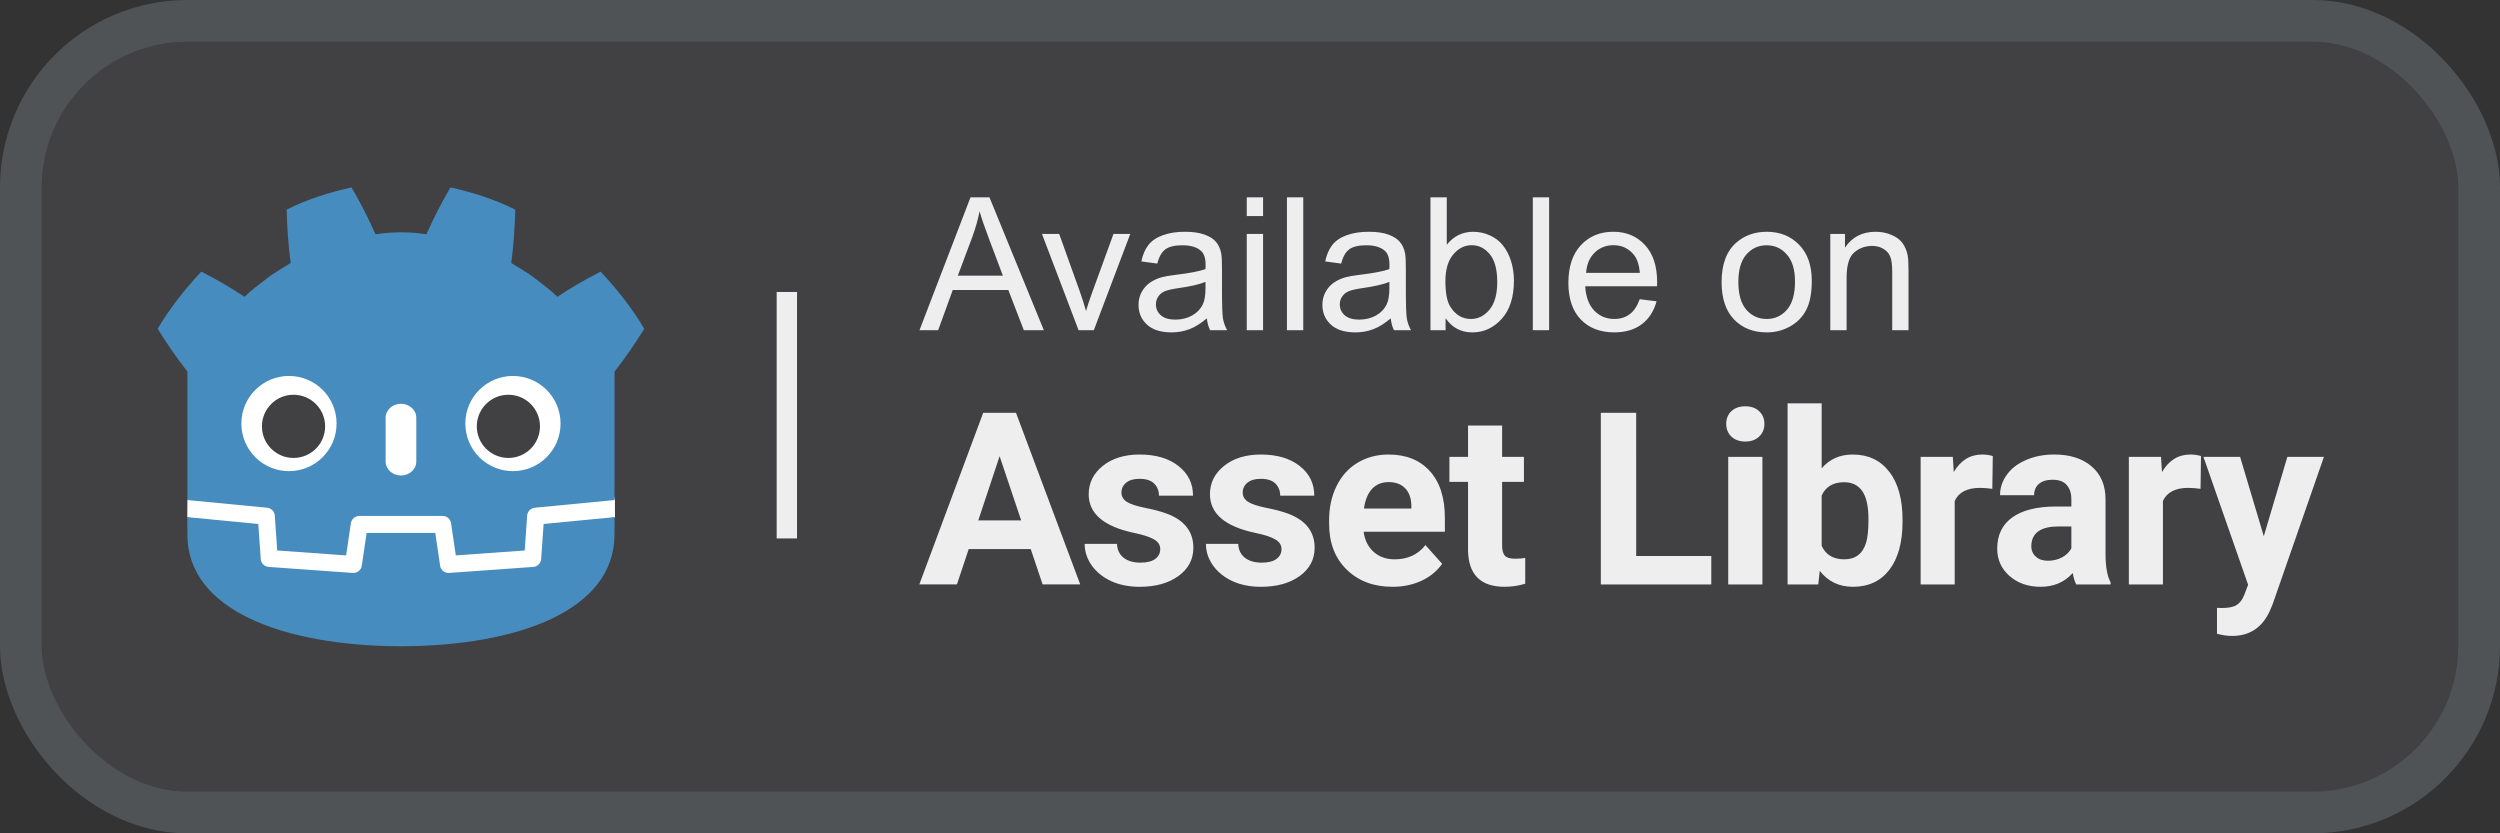 <?xml version="1.0" encoding="UTF-8"?>
<svg width="240" height="80" fill="none" version="1.1" xml:space="preserve" xmlns="http://www.w3.org/2000/svg"><rect width="100%" height="100%" fill="#333333" stroke="none"/><g transform="translate(-511 315.04)"><g stroke-linecap="square" stroke-linejoin="round"><rect x="513" y="-313.04" width="236" height="76" rx="16" ry="16" fill="#414042" stroke="#505356" stroke-width="4" style="paint-order:markers stroke fill"/><path d="m599.27-283.34 4.899-12.756h1.819l5.221 12.756h-1.923l-1.488-3.863h-5.334l-1.401 3.863zm3.681-5.238h4.325l-1.331-3.533q-0.609-1.61-0.905-2.645-0.244 1.227-0.687 2.436zm11.593 5.238-3.515-9.241h1.653l1.984 5.534q0.322 0.896 0.592 1.862 0.209-0.731 0.583-1.758l2.054-5.639h1.61l-3.498 9.241zm12.315-1.14q-0.87 0.74-1.679 1.044-0.801 0.305-1.723 0.305-1.523 0-2.341-0.74-0.818-0.748-0.818-1.906 0-0.679 0.305-1.236 0.313-0.566 0.809-0.905 0.505-0.339 1.131-0.513 0.461-0.122 1.392-0.235 1.897-0.226 2.793-0.539 9e-3 -0.322 9e-3 -0.409 0-0.957-0.444-1.349-0.6-0.531-1.784-0.531-1.105 0-1.636 0.392-0.522 0.383-0.774 1.366l-1.531-0.209q0.209-0.983 0.687-1.584 0.479-0.609 1.383-0.931 0.905-0.331 2.097-0.331 1.183 0 1.923 0.278 0.74 0.278 1.088 0.705 0.348 0.418 0.487 1.062 0.078 0.4 0.078 1.444v2.088q0 2.184 0.096 2.767 0.104 0.574 0.4 1.105h-1.636q-0.244-0.487-0.313-1.14zm-0.131-3.498q-0.853 0.348-2.558 0.592-0.966 0.139-1.366 0.313t-0.618 0.513q-0.218 0.331-0.218 0.74 0 0.626 0.47 1.044 0.479 0.418 1.392 0.418 0.905 0 1.61-0.392 0.705-0.4 1.036-1.088 0.252-0.531 0.252-1.566zm3.961-6.317v-1.801h1.566v1.801zm0 10.955v-9.241h1.566v9.241zm3.857 0v-12.756h1.566v12.756zm9.965-1.14q-0.87 0.74-1.679 1.044-0.801 0.305-1.723 0.305-1.523 0-2.341-0.74-0.818-0.748-0.818-1.906 0-0.679 0.305-1.236 0.313-0.566 0.809-0.905 0.505-0.339 1.131-0.513 0.461-0.122 1.392-0.235 1.897-0.226 2.793-0.539 9e-3 -0.322 9e-3 -0.409 0-0.957-0.444-1.349-0.6-0.531-1.784-0.531-1.105 0-1.636 0.392-0.522 0.383-0.774 1.366l-1.532-0.209q0.209-0.983 0.687-1.584 0.479-0.609 1.383-0.931 0.905-0.331 2.097-0.331 1.183 0 1.923 0.278 0.74 0.278 1.088 0.705 0.348 0.418 0.487 1.062 0.078 0.4 0.078 1.444v2.088q0 2.184 0.096 2.767 0.104 0.574 0.4 1.105h-1.636q-0.244-0.487-0.313-1.14zm-0.131-3.498q-0.853 0.348-2.558 0.592-0.966 0.139-1.366 0.313t-0.618 0.513q-0.218 0.331-0.218 0.74 0 0.626 0.47 1.044 0.479 0.418 1.392 0.418 0.905 0 1.61-0.392 0.705-0.4 1.036-1.088 0.252-0.531 0.252-1.566zm5.397 4.638h-1.453v-12.756h1.566v4.551q0.992-1.244 2.532-1.244 0.853 0 1.61 0.348 0.766 0.339 1.253 0.966 0.496 0.618 0.774 1.497 0.278 0.879 0.278 1.879 0 2.376-1.175 3.672t-2.819 1.296q-1.636 0-2.567-1.366zm-0.017-4.69q0 1.662 0.452 2.402 0.74 1.21 2.001 1.21 1.027 0 1.775-0.888 0.748-0.896 0.748-2.663 0-1.81-0.722-2.671-0.714-0.861-1.732-0.861-1.027 0-1.775 0.896-0.748 0.888-0.748 2.576zm8.39 4.69v-12.756h1.566v12.756zm10.261-2.976 1.619 0.2q-0.383 1.418-1.418 2.201-1.036 0.783-2.645 0.783-2.027 0-3.22-1.244-1.183-1.253-1.183-3.507 0-2.332 1.201-3.62 1.201-1.288 3.115-1.288 1.853 0 3.028 1.262 1.175 1.262 1.175 3.55 0 0.139-9e-3 0.418h-6.892q0.087 1.523 0.861 2.332 0.774 0.809 1.932 0.809 0.861 0 1.471-0.452 0.609-0.452 0.966-1.444zm-5.143-2.532h5.16q-0.104-1.166-0.592-1.749-0.748-0.905-1.94-0.905-1.079 0-1.819 0.722-0.731 0.722-0.809 1.932zm13.005 0.888q0-2.567 1.427-3.803 1.192-1.027 2.906-1.027 1.906 0 3.115 1.253 1.21 1.244 1.21 3.446 0 1.784-0.539 2.811-0.531 1.018-1.558 1.584-1.018 0.566-2.228 0.566-1.94 0-3.141-1.244-1.192-1.244-1.192-3.585zm1.61 0q0 1.775 0.774 2.663 0.774 0.879 1.949 0.879 1.166 0 1.94-0.888t0.774-2.706q0-1.714-0.783-2.593-0.774-0.888-1.932-0.888-1.175 0-1.949 0.879-0.774 0.879-0.774 2.654zm8.825 4.62v-9.241h1.41v1.314q1.018-1.523 2.941-1.523 0.835 0 1.532 0.305 0.705 0.296 1.053 0.783 0.348 0.487 0.487 1.157 0.087 0.435 0.087 1.523v5.682h-1.566v-5.621q0-0.957-0.183-1.427-0.183-0.479-0.653-0.757-0.461-0.287-1.088-0.287-1.001 0-1.732 0.635-0.722 0.635-0.722 2.41v5.047z" fill="#eee" stroke-width=".133" style="paint-order:markers stroke fill" aria-label="Available on"/><path d="m609.95-262.33h-5.953l-1.132 3.395h-3.61l6.134-16.479h3.146l6.168 16.479h-3.61zm-5.036-2.75h4.12l-2.071-6.168zm17.47 2.762q0-0.6-0.6-0.939-0.589-0.351-1.901-0.622-4.369-0.917-4.369-3.712 0-1.63 1.347-2.716 1.358-1.098 3.542-1.098 2.332 0 3.724 1.098 1.403 1.098 1.403 2.852h-3.271q0-0.702-0.453-1.154-0.453-0.464-1.415-0.464-0.826 0-1.279 0.373-0.453 0.373-0.453 0.951 0 0.543 0.509 0.883 0.521 0.328 1.743 0.577 1.222 0.238 2.06 0.543 2.592 0.951 2.592 3.293 0 1.675-1.437 2.716-1.437 1.03-3.712 1.03-1.539 0-2.739-0.543-1.188-0.555-1.867-1.505-0.679-0.962-0.679-2.071h3.101q0.045 0.871 0.645 1.335 0.6 0.464 1.607 0.464 0.939 0 1.415-0.351 0.487-0.362 0.487-0.939zm11.641 0q0-0.6-0.6-0.939-0.589-0.351-1.901-0.622-4.369-0.917-4.369-3.712 0-1.63 1.347-2.716 1.358-1.098 3.542-1.098 2.332 0 3.724 1.098 1.403 1.098 1.403 2.852h-3.271q0-0.702-0.453-1.154-0.453-0.464-1.415-0.464-0.826 0-1.279 0.373-0.453 0.373-0.453 0.951 0 0.543 0.509 0.883 0.521 0.328 1.743 0.577 1.222 0.238 2.06 0.543 2.592 0.951 2.592 3.293 0 1.675-1.437 2.716-1.437 1.03-3.712 1.03-1.539 0-2.739-0.543-1.188-0.555-1.867-1.505-0.679-0.962-0.679-2.071h3.101q0.045 0.871 0.645 1.335 0.6 0.464 1.607 0.464 0.939 0 1.415-0.351 0.487-0.362 0.487-0.939zm10.645 3.61q-2.694 0-4.391-1.652-1.686-1.652-1.686-4.403v-0.317q0-1.845 0.713-3.293 0.713-1.46 2.015-2.241 1.313-0.792 2.988-0.792 2.513 0 3.95 1.585 1.449 1.585 1.449 4.493v1.335h-7.798q0.158 1.2 0.951 1.924 0.804 0.724 2.026 0.724 1.89 0 2.954-1.369l1.607 1.8q-0.736 1.041-1.992 1.63-1.256 0.577-2.784 0.577zm-0.373-10.05q-0.973 0-1.585 0.656-0.6 0.656-0.77 1.879h4.55v-0.26q-0.023-1.087-0.589-1.675-0.566-0.6-1.607-0.6zm10.906-5.433v3.01h2.094v2.399h-2.094v6.112q0 0.679 0.26 0.973 0.26 0.294 0.996 0.294 0.543 0 0.962-0.079v2.479q-0.962 0.294-1.981 0.294-3.441 0-3.509-3.475v-6.598h-1.788v-2.399h1.788v-3.01zm12.871 12.529h7.209v2.728h-10.605v-16.479h3.395zm12.117 2.728h-3.282v-12.246h3.282zm-3.475-15.415q0-0.736 0.487-1.211 0.498-0.475 1.347-0.475 0.838 0 1.335 0.475 0.498 0.475 0.498 1.211 0 0.747-0.509 1.222-0.498 0.475-1.324 0.475t-1.335-0.475q-0.498-0.475-0.498-1.222zm16.927 9.405q0 2.943-1.256 4.595-1.256 1.641-3.509 1.641-1.992 0-3.18-1.528l-0.147 1.302h-2.943v-17.384h3.271v6.236q1.132-1.324 2.977-1.324 2.241 0 3.509 1.652 1.279 1.641 1.279 4.629zm-3.271-0.238q0-1.856-0.589-2.705-0.589-0.86-1.754-0.86-1.562 0-2.15 1.279v4.833q0.6 1.29 2.173 1.29 1.585 0 2.083-1.562 0.238-0.747 0.238-2.275zm11.89-2.931q-0.668-0.09-1.177-0.09-1.856 0-2.433 1.256v8.013h-3.271v-12.246h3.09l0.09 1.46q0.985-1.686 2.728-1.686 0.543 0 1.019 0.147zm8.053 9.179q-0.226-0.441-0.328-1.098-1.188 1.324-3.09 1.324-1.8 0-2.988-1.041-1.177-1.041-1.177-2.626 0-1.947 1.437-2.988 1.449-1.041 4.176-1.053h1.505v-0.702q0-0.849-0.441-1.358-0.43-0.509-1.369-0.509-0.826 0-1.302 0.396-0.464 0.396-0.464 1.087h-3.271q0-1.064 0.656-1.969 0.656-0.905 1.856-1.415 1.2-0.521 2.694-0.521 2.264 0 3.588 1.143 1.335 1.132 1.335 3.192v5.308q0.011 1.743 0.487 2.637v0.192zm-2.705-2.275q0.724 0 1.335-0.317 0.611-0.328 0.905-0.871v-2.105h-1.222q-2.456 0-2.614 1.698l-0.011 0.192q0 0.611 0.43 1.007 0.43 0.396 1.177 0.396zm14.64-6.904q-0.668-0.09-1.177-0.09-1.856 0-2.433 1.256v8.013h-3.271v-12.246h3.09l0.09 1.46q0.985-1.686 2.728-1.686 0.543 0 1.019 0.147zm6.073 4.55 2.264-7.617h3.509l-4.923 14.147-0.272 0.645q-1.098 2.399-3.622 2.399-0.713 0-1.449-0.215v-2.479l0.498 0.011q0.928 0 1.381-0.283 0.464-0.283 0.724-0.939l0.385-1.007-4.289-12.28h3.52z" fill="#eee" stroke-width=".117" style="paint-order:markers stroke fill" aria-label="Asset Library"/></g><g transform="matrix(.975 0 0 .975 5.701 -100.32)"><path d="m578.8-170.96s-0.07-0.429-0.111-0.425l-7.783 0.751c-0.619 0.06-1.1 0.554-1.144 1.174l-0.214 3.064-6.021 0.43-0.41-2.777c-0.091-0.618-0.631-1.083-1.255-1.083h-8.214c-0.624 0-1.164 0.466-1.255 1.083l-0.41 2.777-6.021-0.43-0.214-3.064c-0.043-0.621-0.524-1.115-1.144-1.174l-7.786-0.751c-0.04-5e-3 -0.07 0.425-0.11 0.425l-0.011 1.684 6.594 1.063 0.216 3.092c0.044 0.626 0.549 1.132 1.175 1.177l8.292 0.592c0.031 2e-3 0.062 5e-3 0.093 5e-3 0.623 0 1.162-0.466 1.253-1.084l0.421-2.858h6.024l0.421 2.858c0.091 0.618 0.63 1.083 1.254 1.083 0.031 0 0.061-1e-3 0.091-2e-3l8.293-0.592c0.626-0.045 1.131-0.551 1.175-1.177l0.216-3.092 6.592-1.068z" fill="#fff" stroke-width=".142"/><g transform="matrix(.152 0 0 .152 532.64 -202.91)" stroke-width=".701"><path d="m133.04 7.497c-14.398 3.201-28.642 7.656-41.995 14.378 0.305 11.791 1.068 23.089 2.613 34.565-5.186 3.322-10.636 6.174-15.48 10.063-4.921 3.786-9.949 7.41-14.405 11.838-8.903-5.888-18.324-11.422-28.031-16.308-10.463 11.261-20.248 23.416-28.24 37.016 6.013 9.727 12.291 18.845 19.069 27.497h0.189v83.474c0.153 9.4e-4 0.306 8e-3 0.458 0.022l51.174 4.933c2.681 0.259 4.781 2.417 4.968 5.103l1.578 22.59 44.639 3.186 3.074-20.85c0.399-2.703 2.719-4.706 5.453-4.706h53.991c2.733 0 5.052 2.003 5.451 4.706l3.074 20.85 44.641-3.186 1.577-22.59c0.188-2.686 2.287-4.843 4.968-5.103l51.154-4.933c0.151-0.014 0.303-0.02 0.456-0.022v-6.661l0.022-7e-3v-76.806h0.189c6.779-8.653 13.053-17.77 19.069-27.497-7.989-13.601-17.779-25.756-28.242-37.016-9.704 4.885-19.131 10.418-28.033 16.308-4.455-4.428-9.473-8.052-14.401-11.838-4.842-3.889-10.3-6.741-15.476-10.063 1.541-11.476 2.304-22.774 2.611-34.565-13.355-6.722-27.597-11.177-42.003-14.378-5.751 9.667-11.011 20.133-15.592 30.367-5.432-0.908-10.889-1.244-16.353-1.309v-0.007c-0.038 0-0.074 0.007-0.106 0.007-0.034 0-0.07-0.007-0.104-0.007v0.007c-5.474 0.065-10.928 0.402-16.36 1.309-4.578-10.233-9.833-20.7-15.593-30.367zm-106.37 213.56c0.021 4.946 0.084 10.363 0.084 11.442 0 48.598 61.65 71.957 138.24 72.226h0.189c76.595-0.269 138.22-23.628 138.22-72.226 0-1.099 0.067-6.494 0.09-11.442l-45.998 4.437-1.586 22.711c-0.191 2.737-2.368 4.916-5.105 5.112l-54.511 3.889c-0.133 0.01-0.266 0.015-0.397 0.015-2.709 0-5.045-1.989-5.446-4.709l-3.126-21.198h-44.478l-3.126 21.198c-0.42 2.853-2.97 4.905-5.843 4.695l-54.511-3.889c-2.737-0.197-4.914-2.375-5.105-5.112l-1.584-22.711-46.016-4.437z" fill="#478cbf"/><path d="m92.553 129.61c-17.025 0-30.835 13.796-30.835 30.824 0 17.039 13.809 30.842 30.835 30.842 17.033 0 30.84-13.803 30.84-30.842 0-17.028-13.807-30.824-30.84-30.824zm145.09 0c-17.036 0-30.842 13.796-30.842 30.824 0 17.039 13.806 30.842 30.842 30.842 17.024 0 30.832-13.803 30.832-30.842 0-17.028-13.808-30.824-30.832-30.824zm-72.55 18.038c-5.483 0-9.926 4.045-9.926 9.022v28.39c0 4.981 4.443 9.022 9.926 9.022 5.483 0 9.938-4.041 9.938-9.022v-28.39c0-4.977-4.454-9.022-9.938-9.022z" fill="#fff"/><path d="m95.503 141.79c-11.305 0-20.469 9.169-20.469 20.471 0 11.302 9.164 20.462 20.469 20.462 11.311 0 20.471-9.16 20.471-20.462 0-11.302-9.161-20.471-20.471-20.471zm139.18 0c-11.303 0-20.46 9.169-20.46 20.471 0 11.302 9.158 20.462 20.46 20.462 11.314 0 20.469-9.16 20.469-20.462 0-11.302-9.156-20.471-20.469-20.471z" fill="#414042"/></g></g><path d="m585.56-287.01h1.956v23.66h-1.956z" fill="#eee" stroke-linecap="square" stroke-linejoin="round" stroke-width=".541" style="paint-order:markers stroke fill"/></g></svg>

